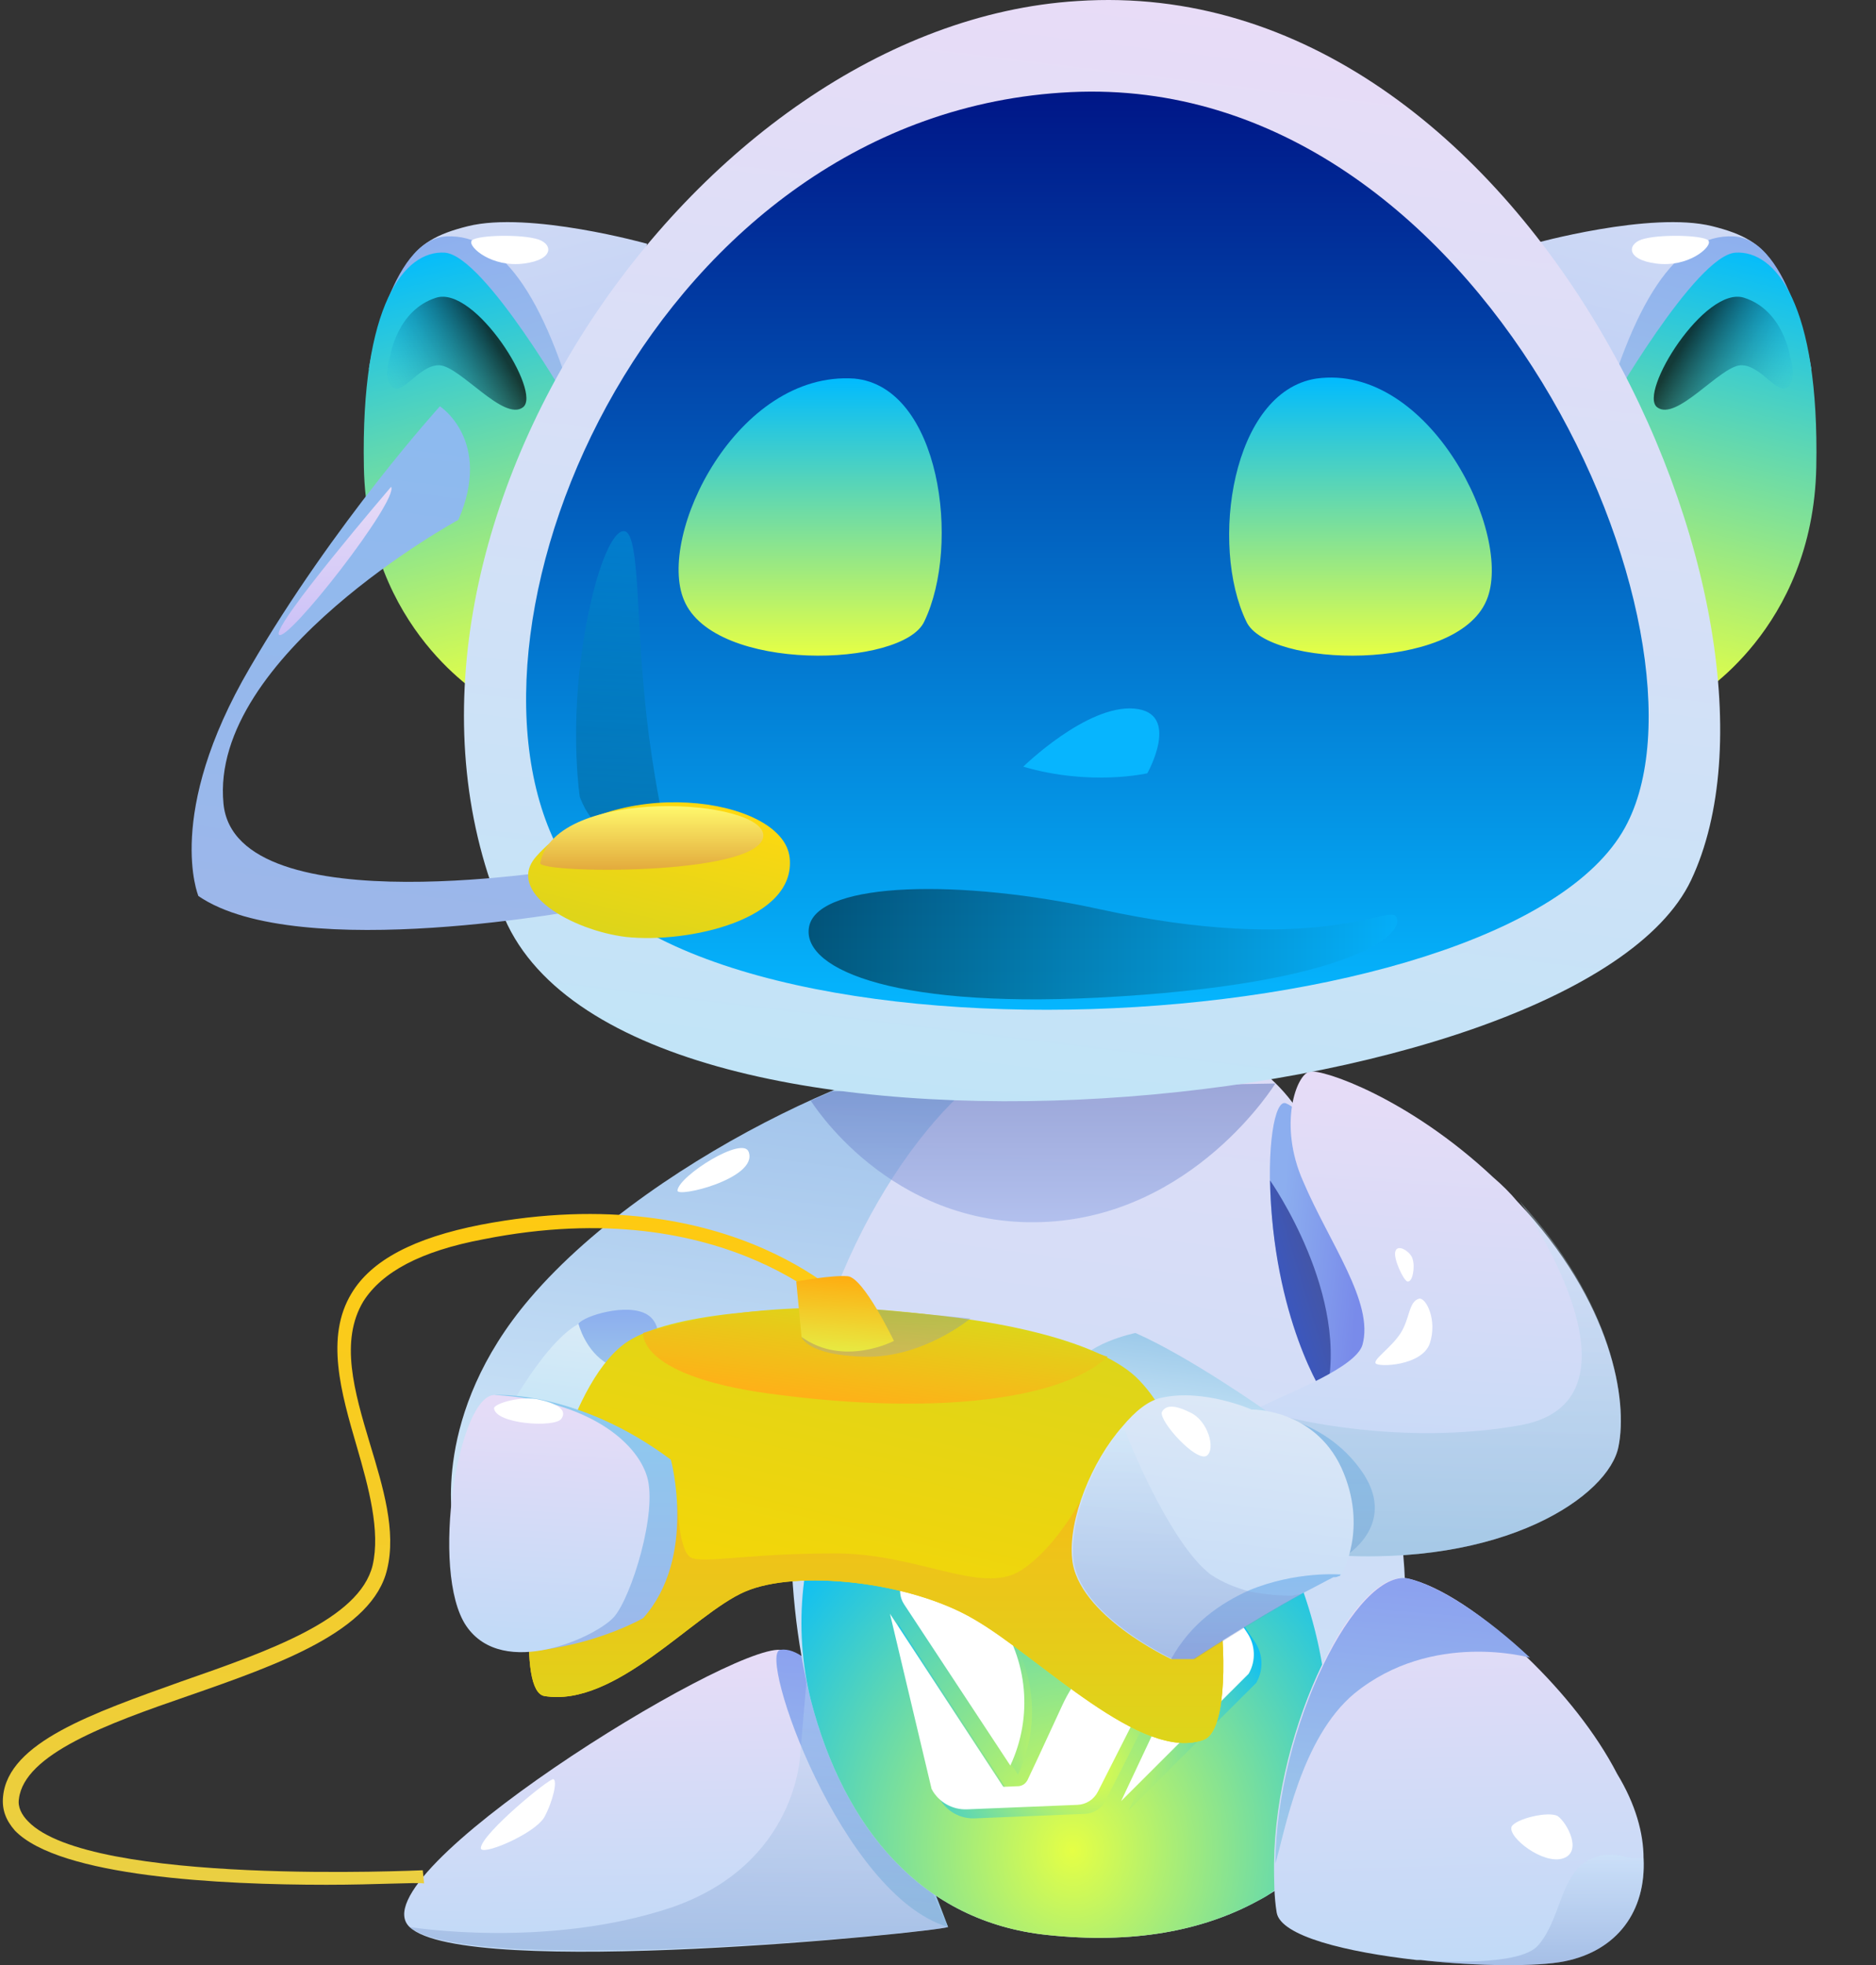 <svg width="423" height="443" viewBox="0 0 423 443" fill="none" xmlns="http://www.w3.org/2000/svg">
<rect x="0" y="0" width="423" height="443" fill="#333333" stroke="none"/>
<path d="M213.763 434.404C210.787 435.594 104.848 446.307 92.35 434.404C80.149 422.798 163.77 371.019 175.97 371.912C178.946 372.209 181.327 375.185 185.791 381.732C199.777 401.372 213.763 434.404 213.763 434.404Z" fill="url(#paint0_linear_0_281)"/>
<path d="M175.971 371.912C170.614 372.507 189.66 427.262 213.764 434.404C213.764 434.404 190.255 369.829 175.971 371.912Z" fill="url(#paint1_linear_0_281)"/>
<path opacity="0.3" d="M213.764 434.404C210.788 435.594 105.444 445.712 92.351 434.404C92.351 434.404 123.299 439.463 151.569 429.94C179.84 420.12 180.435 395.421 180.435 395.421L182.22 374.59C196.207 394.23 213.764 434.404 213.764 434.404Z" fill="url(#paint2_linear_0_281)"/>
<path d="M102.171 343.344C102.171 343.344 97.112 318.943 119.431 292.755C148.296 258.831 208.705 233.834 218.823 238.596C228.941 243.357 195.909 296.326 195.909 296.326C195.909 296.326 154.248 306.742 132.227 332.631C109.908 358.223 102.171 343.344 102.171 343.344Z" fill="url(#paint3_linear_0_281)"/>
<path d="M316.132 375.781C313.156 399.587 302.443 418.335 283.695 428.452C271.197 435.297 255.425 438.273 236.082 436.19C207.812 433.214 190.255 412.085 182.815 383.22C179.542 370.126 178.054 355.843 178.352 340.666C179.542 291.863 205.431 253.177 223.286 241.274C252.747 221.336 294.408 232.941 299.17 267.758C302.741 295.731 320.893 336.202 316.132 375.781Z" fill="url(#paint4_linear_0_281)"/>
<path d="M289.944 248.714C284.885 246.631 282.207 292.756 302.442 319.836C302.442 319.836 311.668 313.884 307.799 291.268C303.633 268.652 296.491 251.392 289.944 248.714Z" fill="url(#paint5_linear_0_281)"/>
<path d="M286.373 266.101C286.373 266.101 304.823 292.288 298.872 314.904C298.574 314.904 286.968 297.05 286.373 266.101Z" fill="url(#paint6_linear_0_281)"/>
<path d="M283.696 428.452C271.197 435.297 255.425 438.273 236.083 436.19C207.812 433.214 190.255 412.085 182.816 383.22C174.781 351.081 189.362 308.527 232.512 308.527C275.958 308.527 297.087 352.867 299.17 384.113C299.765 396.611 298.575 421.31 283.696 428.452Z" fill="url(#paint7_radial_0_281)"/>
<path fill-rule="evenodd" clip-rule="evenodd" d="M245.638 337.483L245.632 337.481L245.631 337.481L245.593 337.47L245.591 337.469C238.584 335.422 231.576 333.374 224.569 331.325L224.571 331.321C224.533 331.346 224.493 331.372 224.453 331.4L224.487 331.334C221.23 331.31 218.232 333.121 216.736 336.022L216.74 336.024L205.279 358.204C204.376 359.954 204.494 362.057 205.584 363.692L229.531 400.037C234.662 389.079 233.489 376.196 226.461 366.347C220.204 357.583 216.153 351.866 215.734 351.209C215.616 351.025 215.286 350.504 215.274 349.801C215.265 349.165 215.505 348.7 215.619 348.502L217.087 345.659L263.597 342.733C257.611 340.983 251.625 339.233 245.638 337.483ZM283.311 379.303C278.388 384.219 273.465 389.134 268.541 394.05C263.865 398.718 259.19 403.386 254.515 408.054C257.923 400.808 261.332 393.563 264.741 386.317C267.952 379.491 271.164 372.666 274.374 365.839L272.589 363.172C272.473 362.975 272.18 362.541 271.622 362.243C271.004 361.914 270.389 361.954 270.17 361.969C269.391 362.019 262.438 362.817 251.754 364.086C239.752 365.511 227.912 360.335 220.798 350.55L264.141 347.05C266.1 346.879 267.997 347.788 269.092 349.425L282.975 370.168L282.971 370.166C284.784 372.876 284.926 376.38 283.334 379.227L283.3 379.176C283.304 379.22 283.308 379.262 283.311 379.303ZM211.805 405.422C210.235 398.82 208.667 392.218 207.098 385.617L207.096 385.608C205.528 379.009 203.96 372.41 202.391 365.811L227.943 404.824L231.145 404.694C231.368 404.697 231.892 404.676 232.439 404.353C233.039 404.003 233.328 403.457 233.431 403.263L233.433 403.26C233.794 402.57 236.748 396.214 241.258 386.431C246.321 375.441 256.917 368.04 268.968 367.079L249.283 405.912C248.401 407.672 246.638 408.813 244.672 408.894L219.758 409.906L219.763 409.904C216.509 410.033 213.455 408.325 211.861 405.478L211.921 405.475C211.883 405.457 211.846 405.438 211.81 405.42L211.805 405.422Z" fill="url(#paint8_radial_0_281)"/>
<path d="M222.844 329.294C235.854 333.099 248.866 336.9 261.872 340.702L214.245 343.699C215.249 340.627 218.184 337.492 219.188 334.42C219.342 333.807 219.606 333.038 220.073 332.224C220.959 330.681 222.125 329.766 222.846 329.291L222.844 329.294Z" fill="white"/>
<path d="M215.015 333.994L203.555 356.174C202.651 357.924 202.769 360.027 203.86 361.662L227.807 398.007C232.938 387.048 231.764 374.166 224.737 364.317C218.48 355.553 214.428 349.836 214.01 349.179C213.892 348.994 213.562 348.474 213.549 347.771C213.54 347.135 213.781 346.67 213.894 346.472C216.849 340.748 219.808 335.027 222.763 329.304C219.506 329.28 216.507 331.091 215.012 333.992L215.015 333.994Z" fill="white"/>
<path d="M281.587 377.273C271.99 386.856 262.388 396.441 252.791 406.024C259.57 391.611 266.352 377.201 273.13 362.788C275.333 365.15 276.659 369.233 278.862 371.595C279.322 372.024 279.868 372.628 280.358 373.431C281.278 374.948 281.519 376.419 281.587 377.273Z" fill="white"/>
<path d="M281.251 368.138L267.367 347.395C266.273 345.758 264.376 344.849 262.417 345.02L219.074 348.52C226.188 358.305 238.028 363.481 250.03 362.056C260.714 360.787 267.667 359.989 268.446 359.939C268.665 359.924 269.28 359.884 269.898 360.213C270.456 360.511 270.748 360.945 270.865 361.142C274.445 366.493 278.029 371.846 281.61 377.197C283.202 374.35 283.06 370.846 281.247 368.136L281.251 368.138Z" fill="white"/>
<path d="M210.08 403.392C206.941 390.188 203.806 376.985 200.667 363.781L226.839 403.741C223.677 404.39 219.507 403.385 216.342 404.032C215.737 404.202 214.937 404.351 214 404.35C212.226 404.342 210.852 403.78 210.085 403.39L210.08 403.392Z" fill="white"/>
<path d="M218.033 407.876L242.947 406.864C244.913 406.782 246.676 405.642 247.558 403.882L267.243 365.049C255.192 366.01 244.597 373.411 239.533 384.401C235.023 394.184 232.069 400.54 231.708 401.229C231.606 401.421 231.318 401.971 230.714 402.323C230.167 402.646 229.643 402.667 229.42 402.664C222.992 402.925 216.564 403.186 210.136 403.448C211.73 406.295 214.784 408.003 218.038 407.874L218.033 407.876Z" fill="white"/>
<path d="M370.589 418.93C371.185 430.833 364.638 439.761 352.735 442.141C346.783 443.332 333.392 443.332 320.298 441.844C319.703 441.844 319.405 441.844 319.405 441.844C303.634 440.058 288.755 436.487 287.862 431.131C287.267 427.56 287.267 423.691 287.267 420.12C287.564 388.874 305.717 353.462 317.322 355.843C324.464 357.331 334.88 364.175 344.402 373.698C352.437 381.435 359.876 390.66 364.638 399.885C368.804 406.729 370.589 413.276 370.589 418.93Z" fill="url(#paint9_linear_0_281)"/>
<path d="M344.997 373.698C344.997 373.698 322.976 367.448 305.418 381.732C293.218 391.85 289.647 413.276 287.563 420.12C287.861 388.874 306.014 353.462 317.619 355.843C324.761 357.628 335.177 364.473 344.997 373.698Z" fill="url(#paint10_linear_0_281)"/>
<path d="M364.935 326.085C362.852 337.095 339.343 353.462 299.17 350.486C299.17 350.486 280.125 335.012 281.91 318.05C281.91 318.05 283.696 317.455 286.076 316.265C290.837 313.884 305.717 308.23 307.205 303.171C309.883 293.648 299.765 280.257 293.813 266.271C288.159 253.475 292.325 242.167 295.301 241.572C298.277 240.976 317.62 247.523 336.665 265.378C338.748 267.164 340.534 268.949 342.022 270.735C363.745 293.648 367.018 315.967 364.935 326.085Z" fill="url(#paint11_linear_0_281)"/>
<path d="M285.481 318.05C285.481 318.05 268.221 305.849 256.02 300.493C256.02 300.493 244.117 302.873 241.736 309.123C239.653 315.669 265.84 328.168 265.84 328.168L285.481 318.05Z" fill="url(#paint12_linear_0_281)"/>
<path d="M113.181 320.431C113.181 320.431 123.596 300.493 131.928 297.814C140.261 295.136 145.319 296.327 146.807 297.814C148.295 299.302 148.295 307.039 145.022 313.289C141.749 319.24 128.655 326.085 128.655 326.085L113.181 320.431Z" fill="url(#paint13_linear_0_281)"/>
<path d="M130.44 298.409C130.44 298.409 131.928 304.659 137.285 307.634C142.641 310.61 146.51 309.42 146.51 309.42C146.51 309.42 151.271 299.6 145.915 296.326C141.451 293.648 131.631 296.624 130.44 298.409Z" fill="url(#paint14_linear_0_281)"/>
<path d="M271.494 392.148C257.508 397.504 234.594 373.698 219.715 365.068C205.133 356.438 179.541 353.76 167.936 358.818C156.33 363.877 138.773 385.006 122.703 382.327C119.728 381.732 118.835 374.59 119.43 364.175C120.62 343.047 128.953 310.313 141.749 302.278C160.794 290.375 237.57 293.351 256.02 310.313C265.84 319.538 272.387 341.261 274.767 360.009C276.851 376.376 275.958 390.362 271.494 392.148Z" fill="url(#paint15_linear_0_281)"/>
<path d="M271.494 392.148C257.508 397.504 234.594 373.697 219.715 365.068C205.133 356.438 179.541 353.76 167.936 358.818C156.33 363.877 138.773 385.006 122.703 382.327C119.728 381.732 118.835 374.59 119.43 364.175L123.596 356.735L152.759 339.178C152.759 339.178 153.057 349.593 155.735 351.081C158.413 352.569 168.531 350.189 187.576 350.189C206.621 349.891 221.203 359.711 230.13 354.057C239.058 348.403 245.604 334.714 245.604 334.714L253.937 333.822L274.767 360.009C276.851 376.376 275.958 390.362 271.494 392.148Z" fill="url(#paint16_linear_0_281)"/>
<path d="M111.694 314.479C111.694 314.479 130.144 313.289 151.272 329.06C151.272 329.06 157.224 351.082 145.023 364.77C145.023 364.77 135.798 370.127 122.407 371.912C109.313 373.698 111.694 314.479 111.694 314.479Z" fill="url(#paint17_linear_0_281)"/>
<path d="M281.91 318.348C281.91 318.348 298.277 318.348 307.502 332.334C314.942 343.94 303.336 350.784 303.336 350.784C303.336 350.784 283.398 349.594 281.91 318.348Z" fill="url(#paint18_linear_0_281)"/>
<path d="M111.694 314.479C103.361 313.884 96.815 354.355 105.147 366.556C113.479 378.756 134.607 368.936 138.476 364.472C142.345 360.009 148.296 340.964 145.916 332.929C143.535 324.894 132.227 315.669 111.694 314.479Z" fill="url(#paint19_linear_0_281)"/>
<path d="M145.022 300.493C145.022 300.493 143.534 310.61 175.971 314.479C208.407 318.645 238.463 316.264 249.771 305.849C249.771 306.147 197.099 285.018 145.022 300.493Z" fill="url(#paint20_linear_0_281)"/>
<path d="M73.603 424.881C49.796 424.881 13.491 423.096 3.374 412.681C1.29 410.3 0.398 407.919 0.695 404.944C1.886 392.743 20.931 386.196 40.869 379.054C60.509 372.21 81.042 365.068 84.018 352.867C85.804 345.13 83.126 335.309 80.447 326.084C76.876 313.884 73.305 301.385 79.257 291.565C83.721 284.125 93.243 279.067 108.42 276.091C165.853 265.08 192.933 295.136 193.231 295.434L190.85 297.517C190.552 297.219 164.365 268.354 109.015 279.364C94.731 282.042 86.101 286.804 81.935 293.351C76.579 302.278 79.852 313.586 83.423 325.489C86.399 335.309 89.375 345.13 87.292 353.76C84.018 367.746 62.89 375.185 42.357 382.327C24.204 388.577 5.457 395.421 4.266 405.539C3.969 407.324 4.861 409.11 6.349 410.598C20.336 425.179 94.731 421.608 95.326 421.608L95.624 424.584C93.838 424.286 85.209 424.881 73.603 424.881Z" fill="url(#paint21_linear_0_281)"/>
<path opacity="0.5" d="M182.815 248.118C182.815 248.118 200.373 276.686 234.892 275.496C269.114 274.305 287.564 244.25 287.564 244.25L187.577 246.035L182.815 248.118Z" fill="url(#paint22_linear_0_281)"/>
<path d="M272.684 12.136C270.601 14.517 293.515 24.337 296.491 22.849C299.467 21.659 279.231 4.399 272.684 12.136Z" fill="white"/>
<path d="M345.66 54.955C345.66 54.955 372.22 47.533 386.089 50.991C399.957 54.45 402.857 59.883 405.433 85.706C407.245 112.529 373.087 150.051 373.087 150.051L345.66 54.955Z" fill="url(#paint23_linear_0_281)"/>
<path d="M390.926 53.293C378.059 52.668 367.964 67.878 359.987 99.016L381.084 109.477L408.405 83.138C408.405 83.138 403.794 53.919 390.926 53.293Z" fill="url(#paint24_linear_0_281)"/>
<path d="M362.274 92.63C362.274 92.63 382.313 57.502 391.33 56.956C400.347 56.411 410.257 68.588 409.534 105.305C408.811 142.023 382.275 157.243 382.275 157.243L362.274 92.63Z" fill="url(#paint25_linear_0_281)"/>
<path d="M370.874 53.79C366.935 54.642 366.257 58.499 373.465 59.415C380.673 60.331 385.872 55.771 385.297 54.384C385.013 53.071 375.179 52.722 370.874 53.79Z" fill="white"/>
<path opacity="0.72" d="M403.605 80.272C403.605 80.272 402.075 69.922 393.256 67.119C384.436 64.315 369.321 88.53 373.66 91.812C377.999 95.095 387.724 82.663 392.463 82.337C397.46 82.165 401.278 90.411 403.678 86.609C404.999 84.516 403.605 80.272 403.605 80.272Z" fill="url(#paint26_linear_0_281)"/>
<path d="M145.922 54.955C145.922 54.955 119.362 47.533 105.493 50.991C91.625 54.45 88.725 59.883 86.149 85.706C84.337 112.529 118.495 150.051 118.495 150.051L145.922 54.955Z" fill="url(#paint27_linear_0_281)"/>
<path d="M100.656 53.293C113.523 52.668 123.618 67.878 131.595 99.016L110.498 109.477L83.177 83.138C83.177 83.138 87.788 53.919 100.656 53.293Z" fill="url(#paint28_linear_0_281)"/>
<path d="M129.308 92.63C129.308 92.63 109.269 57.502 100.252 56.956C91.235 56.411 81.325 68.588 82.048 105.305C82.771 142.023 109.307 157.243 109.307 157.243L129.308 92.63Z" fill="url(#paint29_linear_0_281)"/>
<path d="M120.708 53.79C124.647 54.642 125.325 58.499 118.117 59.415C110.909 60.331 105.71 55.771 106.285 54.384C106.569 53.071 116.403 52.722 120.708 53.79Z" fill="white"/>
<path opacity="0.72" d="M87.977 80.272C87.977 80.272 89.507 69.922 98.326 67.119C107.146 64.315 122.261 88.53 117.922 91.812C113.583 95.095 103.858 82.663 99.119 82.337C94.122 82.165 90.304 90.411 87.904 86.609C86.583 84.516 87.977 80.272 87.977 80.272Z" fill="url(#paint30_linear_0_281)"/>
<path d="M113.777 207.052C142.344 272.818 355.71 252.284 381.302 198.422C409.275 139.203 344.997 -6.611 242.927 0.233C156.331 5.589 77.174 122.539 113.777 207.052Z" fill="url(#paint31_linear_0_281)"/>
<path d="M125.679 190.982C153.057 244.845 339.343 235.917 366.422 186.519C389.634 144.262 334.879 16.302 241.438 20.766C147.998 25.23 99.492 139.203 125.679 190.982Z" fill="url(#paint32_linear_0_281)"/>
<path opacity="0.5" d="M182.518 208.54C180.137 217.765 199.48 227.288 247.391 224.907C305.419 221.931 317.62 210.028 314.644 206.457C312.859 204.374 295.599 215.384 247.986 204.969C216.74 198.125 185.196 198.72 182.518 208.54Z" fill="url(#paint33_linear_0_281)"/>
<path opacity="0.2" d="M130.738 179.674C130.738 179.674 128.655 166.283 131.036 148.131C133.416 129.978 138.178 118.373 141.153 119.86C144.129 121.646 143.534 139.203 145.32 156.761C146.51 170.449 149.188 183.245 149.188 183.245C149.188 183.245 136.69 195.149 130.738 179.674Z" fill="url(#paint34_linear_0_281)"/>
<path d="M99.195 91.591C99.195 91.591 111.098 99.328 103.361 117.183C103.361 117.183 47.118 147.833 50.391 181.163C53.07 209.135 130.738 195.446 130.738 195.446L133.416 204.672C133.416 204.672 67.353 217.467 44.737 201.993C44.737 201.993 37 183.543 56.343 150.512C75.388 117.778 99.195 91.591 99.195 91.591Z" fill="url(#paint35_linear_0_281)"/>
<path d="M120.918 193.066C113.776 201.1 128.953 209.73 141.154 211.218C155.14 212.706 179.542 207.349 178.054 193.363C176.566 179.377 137.285 174.318 120.918 193.066Z" fill="url(#paint36_linear_0_281)"/>
<path d="M121.811 194.554C121.513 196.934 170.912 197.529 172.102 188.602C172.995 179.972 125.084 176.996 121.811 194.554Z" fill="url(#paint37_linear_0_281)"/>
<path d="M88.184 109.743C88.184 109.743 61.402 140.989 62.89 143.072C64.675 145.155 89.97 112.719 88.184 109.743Z" fill="url(#paint38_linear_0_281)"/>
<path d="M281.017 140.096C285.778 150.512 328.332 151.702 335.177 135.335C341.426 120.753 322.381 81.77 296.789 85.341C277.744 88.317 272.685 122.837 281.017 140.096Z" fill="url(#paint39_linear_0_281)"/>
<path d="M208.407 140.096C203.646 150.511 161.091 151.702 154.247 135.335C147.998 120.753 166.15 83.555 192.635 85.341C211.978 87.126 216.739 122.836 208.407 140.096Z" fill="url(#paint40_linear_0_281)"/>
<path d="M230.726 172.83C230.726 172.83 245.01 158.844 255.722 159.737C266.435 160.63 258.698 174.318 258.698 174.318C258.698 174.318 245.902 177.294 230.726 172.83Z" fill="#07B5FE"/>
<path opacity="0.3" d="M364.935 326.085C362.852 337.095 339.343 353.462 299.169 350.486C299.169 350.486 280.124 335.012 281.909 318.05C281.909 318.05 279.826 319.24 282.505 318.05L290.539 319.538C290.539 319.538 315.536 326.085 342.616 321.323C369.696 316.562 350.651 282.042 342.616 270.734C363.744 293.648 367.018 315.967 364.935 326.085Z" fill="url(#paint41_linear_0_281)"/>
<path d="M302.443 354.95C302.443 354.95 302.145 354.95 302.145 355.248C301.848 355.248 301.55 355.545 300.955 355.545C300.955 355.545 300.955 355.545 300.657 355.545C298.872 356.14 295.301 357.628 291.135 359.414C289.052 360.306 286.969 361.199 284.885 362.389C275.958 366.556 264.947 373.698 264.055 373.995C264.055 373.995 242.926 364.175 241.736 351.379C240.843 342.452 246.2 329.358 253.044 321.621C256.02 318.05 258.996 315.669 261.972 315.074C271.494 312.991 282.207 317.752 282.207 317.752C282.207 317.752 296.193 317.455 302.443 330.846C308.692 344.535 302.443 354.95 302.443 354.95Z" fill="url(#paint42_linear_0_281)"/>
<path d="M302.443 354.95C302.443 354.95 302.145 354.95 302.145 355.247C301.847 355.247 301.55 355.545 300.955 355.545C300.955 355.545 300.955 355.545 300.657 355.545C298.872 356.437 296.193 357.925 293.218 359.413C282.802 365.067 269.114 373.995 269.114 373.995H264.055C268.518 365.96 275.065 361.496 281.612 358.521C292.325 354.057 302.443 354.95 302.443 354.95Z" fill="url(#paint43_linear_0_281)"/>
<path opacity="0.3" d="M370.589 418.93C371.184 430.833 364.638 439.761 352.734 442.141C346.783 443.332 333.391 443.331 320.298 441.844C324.166 442.141 342.617 443.331 346.783 438.57C351.544 433.214 351.842 423.989 356.901 420.12C362.257 416.252 367.316 419.227 368.804 418.93C369.399 418.93 369.994 418.93 370.589 418.93Z" fill="url(#paint44_linear_0_281)"/>
<path d="M340.831 411.788C339.939 414.169 347.973 420.418 352.437 418.93C356.901 417.442 353.33 410.895 351.247 409.407C349.164 408.217 341.724 410.003 340.831 411.788Z" fill="white"/>
<path d="M108.42 416.55C108.123 418.633 120.324 413.574 122.704 409.705C124.787 405.837 125.68 401.373 124.787 401.075C123.895 400.778 108.718 413.276 108.42 416.55Z" fill="white"/>
<path d="M261.972 318.347C261.377 320.431 269.709 329.656 272.09 328.168C274.173 326.68 272.387 320.133 268.221 318.347C264.055 316.264 262.567 317.157 261.972 318.347Z" fill="white"/>
<path d="M320 292.755C317.619 293.351 317.917 297.219 315.834 300.493C313.751 303.766 309.585 306.444 310.18 307.337C310.775 308.23 320.595 307.932 322.38 302.873C324.166 297.517 321.488 292.458 320 292.755Z" fill="white"/>
<path d="M317.322 288.887C316.43 288.589 314.049 283.531 314.644 282.043C315.239 280.257 318.215 282.34 318.513 283.828C319.108 285.614 318.513 289.185 317.322 288.887Z" fill="white"/>
<path d="M111.396 317.455C111.693 321.026 125.084 321.918 126.572 319.835C128.06 317.752 125.382 316.264 120.918 315.372C116.454 314.776 111.396 316.562 111.396 317.455Z" fill="white"/>
<path opacity="0.3" d="M293.516 359.414C283.1 365.068 269.412 373.995 269.412 373.995H264.353C264.353 373.995 243.224 364.175 242.034 351.379C241.141 342.452 246.498 329.358 253.342 321.621C254.83 325.787 264.055 348.106 272.983 354.95C275.661 356.735 278.637 357.926 281.91 358.819C285.183 359.414 288.457 359.711 291.433 359.711C292.325 359.414 292.92 359.414 293.516 359.414Z" fill="url(#paint45_linear_0_281)"/>
<path opacity="0.3" d="M180.732 301.385C180.732 301.385 181.923 305.551 195.016 305.849C208.11 306.146 218.823 297.219 218.823 297.219L193.826 294.838L180.732 301.385Z" fill="url(#paint46_linear_0_281)"/>
<path d="M152.759 268.354C152.462 270.139 170.912 265.676 168.829 259.724C167.639 255.856 153.057 265.081 152.759 268.354Z" fill="white"/>
<path d="M180.732 301.385L179.542 288.887C179.542 288.887 187.577 287.399 191.148 287.697C194.719 287.994 201.563 302.278 201.563 302.278C201.563 302.278 190.255 308.23 180.732 301.385Z" fill="url(#paint47_linear_0_281)"/>
<defs>
<linearGradient id="paint0_linear_0_281" x1="163.972" y1="439.376" x2="162.764" y2="370.561" gradientUnits="userSpaceOnUse">
<stop stop-color="#C1DAF7"/>
<stop offset="1" stop-color="#E8DCF7"/>
</linearGradient>
<linearGradient id="paint1_linear_0_281" x1="193.615" y1="431.964" x2="200.911" y2="374.894" gradientUnits="userSpaceOnUse">
<stop stop-color="#9DCAEA"/>
<stop offset="1" stop-color="#8CA2EF"/>
</linearGradient>
<linearGradient id="paint2_linear_0_281" x1="141.818" y1="439.374" x2="142.961" y2="375.16" gradientUnits="userSpaceOnUse">
<stop stop-color="#6887C2"/>
<stop offset="1" stop-color="#CCEDFF"/>
</linearGradient>
<linearGradient id="paint3_linear_0_281" x1="152.986" y1="353.056" x2="168.201" y2="231.911" gradientUnits="userSpaceOnUse">
<stop stop-color="#D3E9F9"/>
<stop offset="1" stop-color="#9DC0EA"/>
</linearGradient>
<linearGradient id="paint4_linear_0_281" x1="237.772" y1="436.638" x2="264.79" y2="233.444" gradientUnits="userSpaceOnUse">
<stop stop-color="#C1E0F7"/>
<stop offset="1" stop-color="#DEDCF7"/>
</linearGradient>
<linearGradient id="paint5_linear_0_281" x1="306.856" y1="285.051" x2="287.998" y2="283.157" gradientUnits="userSpaceOnUse">
<stop stop-color="#798BEA"/>
<stop offset="1" stop-color="#8CAEEF"/>
</linearGradient>
<linearGradient id="paint6_linear_0_281" x1="293.008" y1="320.778" x2="311.712" y2="315.049" gradientUnits="userSpaceOnUse">
<stop stop-color="#3657CC"/>
<stop offset="1" stop-color="#4A5696"/>
</linearGradient>
<radialGradient id="paint7_radial_0_281" cx="0" cy="0" r="1" gradientUnits="userSpaceOnUse" gradientTransform="translate(241.86 417.067) scale(87.399 97.961)">
<stop stop-color="#E5FF45"/>
<stop offset="1" stop-color="#00BBFF"/>
</radialGradient>
<radialGradient id="paint8_radial_0_281" cx="0" cy="0" r="1" gradientUnits="userSpaceOnUse" gradientTransform="translate(244.702 397.8) rotate(-39.663) scale(49.991 63.587)">
<stop stop-color="#E5FF45"/>
<stop offset="1" stop-color="#00BBFF"/>
</radialGradient>
<linearGradient id="paint9_linear_0_281" x1="336.779" y1="442.24" x2="333.86" y2="354.081" gradientUnits="userSpaceOnUse">
<stop stop-color="#C1DAF7"/>
<stop offset="1" stop-color="#E8DCF7"/>
</linearGradient>
<linearGradient id="paint10_linear_0_281" x1="315.096" y1="417.608" x2="320.352" y2="358.356" gradientUnits="userSpaceOnUse">
<stop stop-color="#9DCAEA"/>
<stop offset="1" stop-color="#8CA2EF"/>
</linearGradient>
<linearGradient id="paint11_linear_0_281" x1="318.673" y1="348.027" x2="325.332" y2="240.134" gradientUnits="userSpaceOnUse">
<stop stop-color="#C1DAF7"/>
<stop offset="1" stop-color="#E8DCF7"/>
</linearGradient>
<linearGradient id="paint12_linear_0_281" x1="261.888" y1="327.691" x2="265.156" y2="301.675" gradientUnits="userSpaceOnUse">
<stop stop-color="#D3EBF9"/>
<stop offset="1" stop-color="#9DCAEA"/>
</linearGradient>
<linearGradient id="paint13_linear_0_281" x1="128.685" y1="326.188" x2="132.588" y2="295.112" gradientUnits="userSpaceOnUse">
<stop stop-color="#C1E4F7"/>
<stop offset="1" stop-color="#DCECF7"/>
</linearGradient>
<linearGradient id="paint14_linear_0_281" x1="139.365" y1="309.645" x2="139.365" y2="295.202" gradientUnits="userSpaceOnUse">
<stop stop-color="#9DC5EA"/>
<stop offset="1" stop-color="#8CAEEF"/>
</linearGradient>
<linearGradient id="paint15_linear_0_281" x1="190.767" y1="398.192" x2="214.858" y2="295.863" gradientUnits="userSpaceOnUse">
<stop stop-color="#FFD600"/>
<stop offset="1" stop-color="#DDD51A"/>
</linearGradient>
<linearGradient id="paint16_linear_0_281" x1="197.582" y1="393.085" x2="197.582" y2="333.63" gradientUnits="userSpaceOnUse">
<stop stop-color="#DDD51A"/>
<stop offset="1" stop-color="#F5BC18"/>
</linearGradient>
<linearGradient id="paint17_linear_0_281" x1="132.117" y1="371.812" x2="132.117" y2="314.345" gradientUnits="userSpaceOnUse">
<stop stop-color="#9DB7EA"/>
<stop offset="1" stop-color="#8CCBEF"/>
</linearGradient>
<linearGradient id="paint18_linear_0_281" x1="296.017" y1="350.834" x2="296.017" y2="318.298" gradientUnits="userSpaceOnUse">
<stop stop-color="#9DC0EA"/>
<stop offset="1" stop-color="#8CBFEF"/>
</linearGradient>
<linearGradient id="paint19_linear_0_281" x1="121.198" y1="370.956" x2="124.669" y2="313.722" gradientUnits="userSpaceOnUse">
<stop stop-color="#C1DAF7"/>
<stop offset="1" stop-color="#E8DCF7"/>
</linearGradient>
<linearGradient id="paint20_linear_0_281" x1="195.588" y1="317.073" x2="198.359" y2="295.007" gradientUnits="userSpaceOnUse">
<stop stop-color="#FFB018"/>
<stop offset="1" stop-color="#DDD51A"/>
</linearGradient>
<linearGradient id="paint21_linear_0_281" x1="91.367" y1="427.132" x2="102.44" y2="271.124" gradientUnits="userSpaceOnUse">
<stop stop-color="#EACF42"/>
<stop offset="1" stop-color="#FECA11"/>
</linearGradient>
<linearGradient id="paint22_linear_0_281" x1="235.115" y1="275.505" x2="235.115" y2="244.248" gradientUnits="userSpaceOnUse">
<stop stop-color="#8DA4E5"/>
<stop offset="1" stop-color="#5C71BB"/>
</linearGradient>
<linearGradient id="paint23_linear_0_281" x1="355.015" y1="144.737" x2="380.864" y2="43.829" gradientUnits="userSpaceOnUse">
<stop stop-color="#ACC4F4"/>
<stop offset="1" stop-color="#D1DBF5"/>
</linearGradient>
<linearGradient id="paint24_linear_0_281" x1="374.874" y1="101.279" x2="388.926" y2="46.423" gradientUnits="userSpaceOnUse">
<stop stop-color="#9DC0EA"/>
<stop offset="1" stop-color="#8CAEEF"/>
</linearGradient>
<linearGradient id="paint25_linear_0_281" x1="375.475" y1="155.66" x2="400.873" y2="56.515" gradientUnits="userSpaceOnUse">
<stop stop-color="#E5FF45"/>
<stop offset="1" stop-color="#00BBFF"/>
</linearGradient>
<linearGradient id="paint26_linear_0_281" x1="380.389" y1="76.354" x2="403.27" y2="89.976" gradientUnits="userSpaceOnUse">
<stop/>
<stop offset="1" stop-color="#07B5FE" stop-opacity="0"/>
</linearGradient>
<linearGradient id="paint27_linear_0_281" x1="136.567" y1="144.737" x2="110.718" y2="43.829" gradientUnits="userSpaceOnUse">
<stop stop-color="#ACC4F4"/>
<stop offset="1" stop-color="#D1DBF5"/>
</linearGradient>
<linearGradient id="paint28_linear_0_281" x1="116.708" y1="101.279" x2="102.656" y2="46.423" gradientUnits="userSpaceOnUse">
<stop stop-color="#9DC0EA"/>
<stop offset="1" stop-color="#8CAEEF"/>
</linearGradient>
<linearGradient id="paint29_linear_0_281" x1="116.107" y1="155.66" x2="90.709" y2="56.515" gradientUnits="userSpaceOnUse">
<stop stop-color="#E5FF45"/>
<stop offset="1" stop-color="#00BBFF"/>
</linearGradient>
<linearGradient id="paint30_linear_0_281" x1="111.193" y1="76.354" x2="88.312" y2="89.976" gradientUnits="userSpaceOnUse">
<stop/>
<stop offset="1" stop-color="#07B5FE" stop-opacity="0"/>
</linearGradient>
<linearGradient id="paint31_linear_0_281" x1="234.833" y1="250.654" x2="264.836" y2="1.969" gradientUnits="userSpaceOnUse">
<stop stop-color="#C1E4F7"/>
<stop offset="1" stop-color="#E8DCF7"/>
</linearGradient>
<linearGradient id="paint32_linear_0_281" x1="245.289" y1="227.544" x2="245.289" y2="20.506" gradientUnits="userSpaceOnUse">
<stop stop-color="#05B6FE"/>
<stop offset="1" stop-color="#001687"/>
</linearGradient>
<linearGradient id="paint33_linear_0_281" x1="182.309" y1="212.706" x2="315.177" y2="212.706" gradientUnits="userSpaceOnUse">
<stop/>
<stop offset="1" stop-color="#07B5FE"/>
</linearGradient>
<linearGradient id="paint34_linear_0_281" x1="138.584" y1="187.514" x2="143.22" y2="119.895" gradientUnits="userSpaceOnUse">
<stop/>
<stop offset="1" stop-color="#00E3FF"/>
</linearGradient>
<linearGradient id="paint35_linear_0_281" x1="86.625" y1="211.587" x2="101.661" y2="91.866" gradientUnits="userSpaceOnUse">
<stop stop-color="#9DB7EA"/>
<stop offset="1" stop-color="#8CBAEF"/>
</linearGradient>
<linearGradient id="paint36_linear_0_281" x1="145.009" y1="212.297" x2="152.744" y2="179.447" gradientUnits="userSpaceOnUse">
<stop stop-color="#DDD51A"/>
<stop offset="1" stop-color="#FED811"/>
</linearGradient>
<linearGradient id="paint37_linear_0_281" x1="146.796" y1="195.955" x2="146.796" y2="181.626" gradientUnits="userSpaceOnUse">
<stop stop-color="#E3AB3D"/>
<stop offset="1" stop-color="#FFF96D"/>
</linearGradient>
<linearGradient id="paint38_linear_0_281" x1="75.687" y1="143.165" x2="75.687" y2="109.662" gradientUnits="userSpaceOnUse">
<stop stop-color="#CBC1F7"/>
<stop offset="1" stop-color="#E8DCF7"/>
</linearGradient>
<linearGradient id="paint39_linear_0_281" x1="306.715" y1="147.616" x2="306.715" y2="85.039" gradientUnits="userSpaceOnUse">
<stop stop-color="#E5FF45"/>
<stop offset="1" stop-color="#00BBFF"/>
</linearGradient>
<linearGradient id="paint40_linear_0_281" x1="182.629" y1="147.616" x2="182.629" y2="85.207" gradientUnits="userSpaceOnUse">
<stop stop-color="#E5FF45"/>
<stop offset="1" stop-color="#00BBFF"/>
</linearGradient>
<linearGradient id="paint41_linear_0_281" x1="323.23" y1="350.864" x2="323.23" y2="270.888" gradientUnits="userSpaceOnUse">
<stop stop-color="#68A2C2"/>
<stop offset="1" stop-color="#CCEDFF"/>
</linearGradient>
<linearGradient id="paint42_linear_0_281" x1="270.056" y1="374.752" x2="277.485" y2="315.599" gradientUnits="userSpaceOnUse">
<stop stop-color="#C1DAF7"/>
<stop offset="1" stop-color="#DCE8F7"/>
</linearGradient>
<linearGradient id="paint43_linear_0_281" x1="283.421" y1="374.028" x2="283.421" y2="354.937" gradientUnits="userSpaceOnUse">
<stop stop-color="#9DB7EA"/>
<stop offset="1" stop-color="#8CBFEF"/>
</linearGradient>
<linearGradient id="paint44_linear_0_281" x1="345.586" y1="443.074" x2="345.586" y2="418.127" gradientUnits="userSpaceOnUse">
<stop stop-color="#6881C2"/>
<stop offset="1" stop-color="#CCEDFF"/>
</linearGradient>
<linearGradient id="paint45_linear_0_281" x1="267.764" y1="374.028" x2="267.764" y2="321.701" gradientUnits="userSpaceOnUse">
<stop stop-color="#687CC2"/>
<stop offset="1" stop-color="#CCEDFF"/>
</linearGradient>
<linearGradient id="paint46_linear_0_281" x1="199.952" y1="306.064" x2="199.952" y2="294.938" gradientUnits="userSpaceOnUse">
<stop stop-color="#8DA4E5"/>
<stop offset="1" stop-color="#5C82BB"/>
</linearGradient>
<linearGradient id="paint47_linear_0_281" x1="190.121" y1="304.738" x2="191.319" y2="287.866" gradientUnits="userSpaceOnUse">
<stop stop-color="#E7EA42"/>
<stop offset="1" stop-color="#FEAD11"/>
</linearGradient>
</defs>
</svg>
